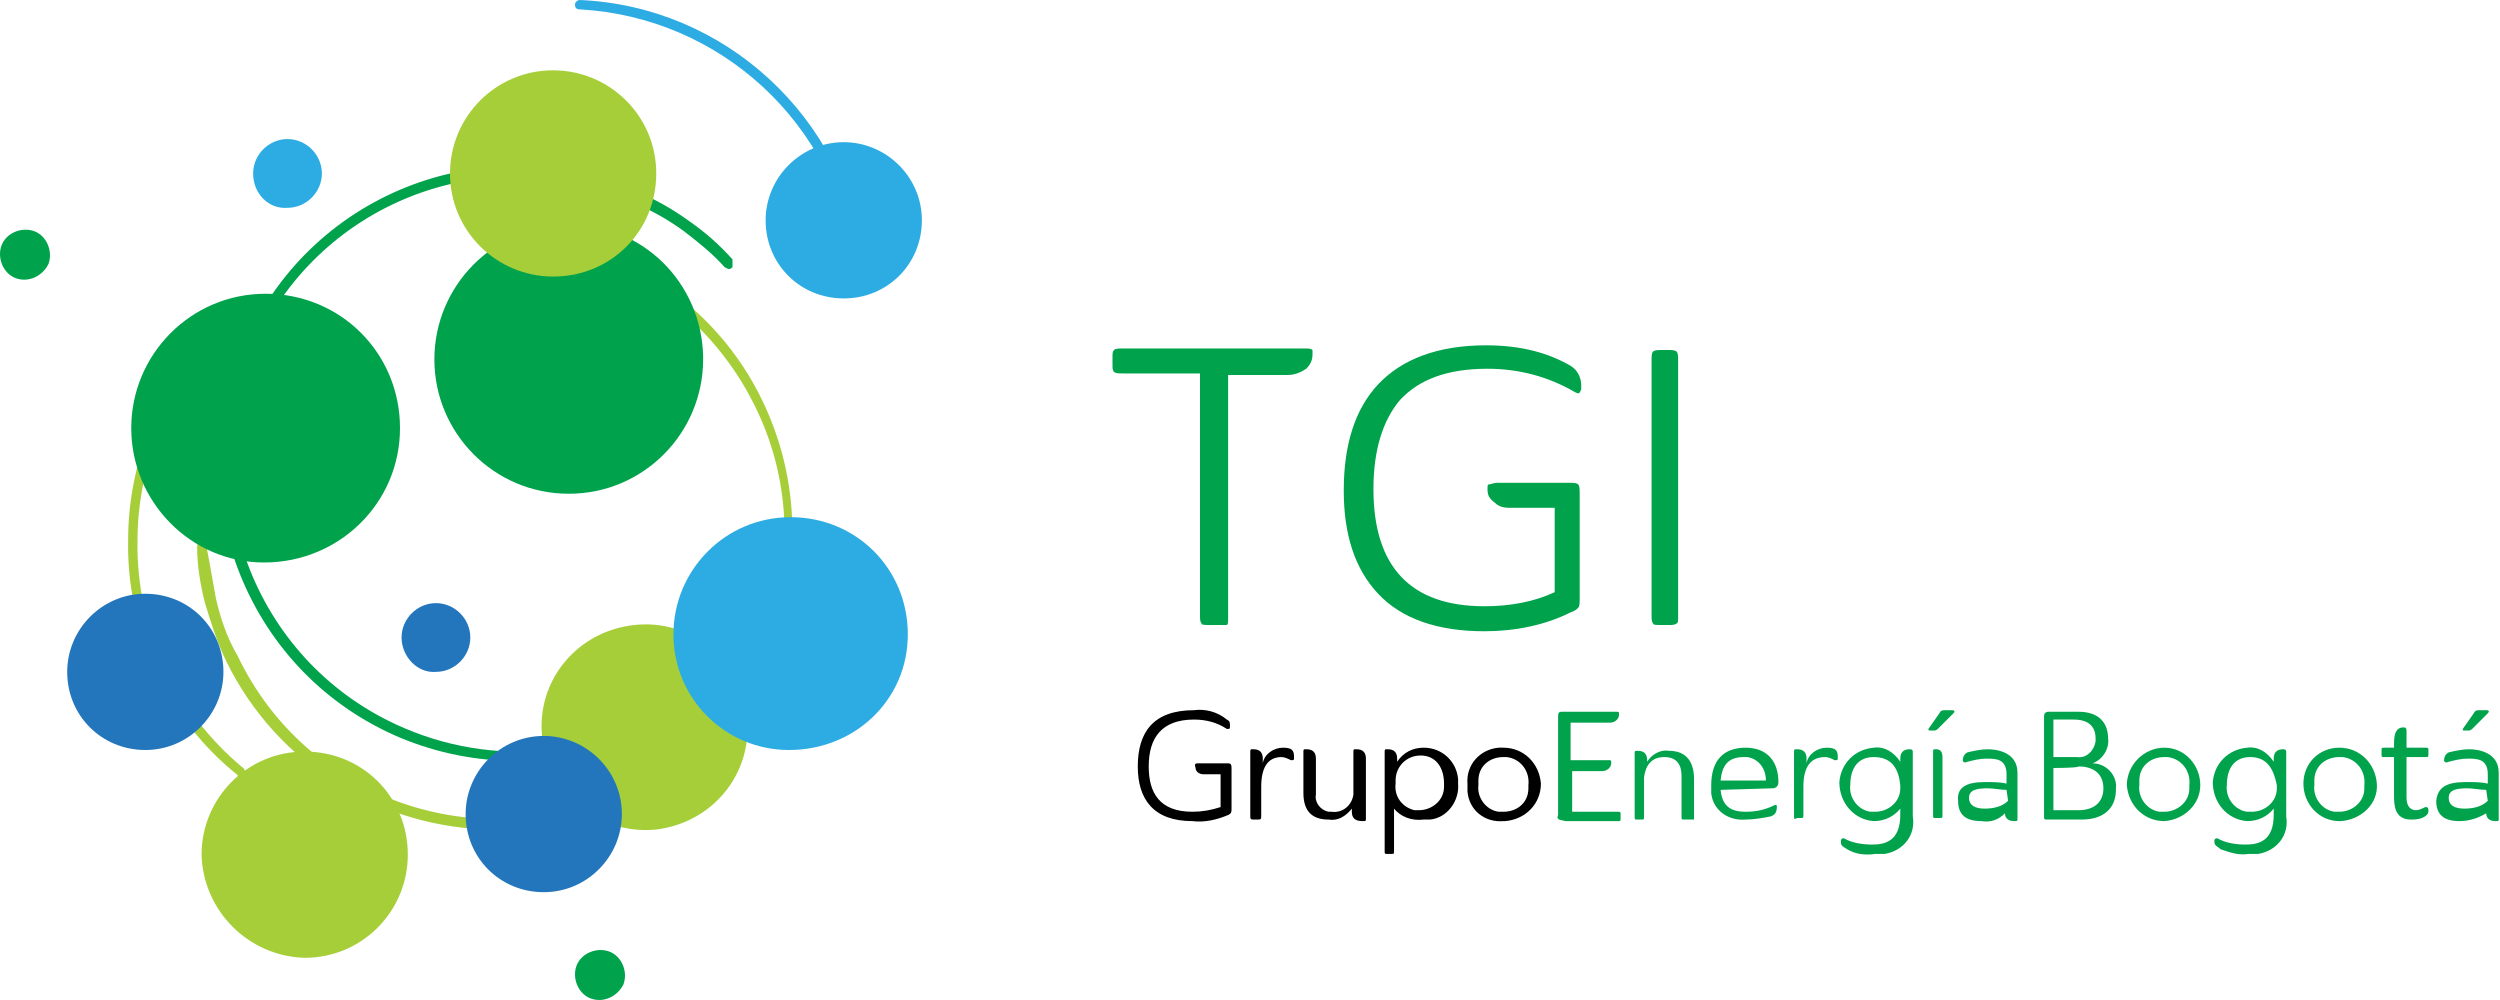 <?xml version="1.0" encoding="utf-8"?>
<!-- Generator: Adobe Illustrator 22.1.0, SVG Export Plug-In . SVG Version: 6.00 Build 0)  -->
<svg version="1.1" id="Capa_1" xmlns="http://www.w3.org/2000/svg" xmlns:xlink="http://www.w3.org/1999/xlink" x="0px" y="0px"
	 viewBox="0 0 160 64" style="enable-background:new 0 0 160 64;" xml:space="preserve">
<style type="text/css">
	.st0{fill:#A6CE39;}
	.st1{clip-path:url(#SVGID_2_);}
	.st2{clip-path:url(#SVGID_4_);}
	.st3{fill:#00A34B;}
	.st4{fill:#2376BC;}
	.st5{fill:#2CACE3;}
	.st6{enable-background:new    ;}
</style>
<g transform="translate(0 0)">
	<path class="st0" d="M15.4,49.7c-0.1,0-0.2,0-0.2-0.1c-4.5-3.6-7.1-9.2-7-15c0-5.8,2.6-11.3,7.2-14.9c0.1-0.1,0.4-0.1,0.5,0.1
		c0.1,0.1,0.1,0.4-0.1,0.5c0,0,0,0,0,0c-4.4,3.4-7,8.7-7,14.3c-0.1,5.6,2.4,10.9,6.7,14.5c0.2,0.1,0.2,0.3,0.1,0.5
		C15.6,49.7,15.5,49.7,15.4,49.7"/>
	<g transform="translate(12.616 14.99)">
		<g>
			<defs>
				<rect id="SVGID_1_" x="0" y="0" width="38.2" height="38.2"/>
			</defs>
			<clipPath id="SVGID_2_">
				<use xlink:href="#SVGID_1_"  style="overflow:visible;"/>
			</clipPath>
			<g class="st1">
				<path class="st0" d="M19.1,38.1c-7.3,0-14-4.2-17.2-10.7c-0.6-1.2-1-2.5-1.4-3.8c-0.3-1.2-0.5-2.4-0.5-3.6
					c0-0.2,0.1-0.3,0.3-0.3c0.2,0,0.3,0.1,0.3,0.3c0,0,0,0,0,0C0.8,21,1,22.2,1.2,23.3c0.3,1.3,0.7,2.5,1.4,3.7
					C7,36.2,18,40,27.2,35.6s13-15.5,8.5-24.6c-3-6.1-9-10.1-15.8-10.4c-0.2,0-0.3-0.1-0.3-0.3s0.1-0.3,0.3-0.3c0,0,0,0,0,0
					c7,0.3,13.3,4.4,16.3,10.7c2.2,4.6,2.5,9.8,0.8,14.6c-1.7,4.8-5.2,8.7-9.7,10.9C24.8,37.4,22,38.1,19.1,38.1"/>
			</g>
		</g>
	</g>
	<g transform="translate(13.979 10.501)">
		<g>
			<defs>
				<rect id="SVGID_3_" x="0" y="0" width="32.9" height="38.2"/>
			</defs>
			<clipPath id="SVGID_4_">
				<use xlink:href="#SVGID_3_"  style="overflow:visible;"/>
			</clipPath>
			<g class="st2">
				<path class="st3" d="M19.1,38.2c-2.6,0-5.1-0.5-7.5-1.5c-4.7-2-8.3-5.7-10.2-10.4c-1.9-4.7-1.8-9.9,0.2-14.6
					c4.1-9.7,15.3-14.2,25-10c1.3,0.5,2.5,1.2,3.6,2c1,0.7,1.9,1.5,2.7,2.4c0.2,0.2,0.1,0.3,0,0.5c-0.2,0.2-0.3,0.1-0.5,0
					c-0.8-0.9-1.7-1.6-2.6-2.3c-1.1-0.8-2.2-1.4-3.4-1.9C17-1.8,6.2,2.6,2.2,11.9s0.3,20.2,9.7,24.2c6.3,2.7,13.5,1.7,18.8-2.5
					c0.1-0.1,0.4-0.1,0.5,0.1s0.1,0.4-0.1,0.5c0,0,0,0,0,0C27.6,36.7,23.4,38.1,19.1,38.2"/>
			</g>
		</g>
	</g>
	<path class="st3" d="M8.4,27.4c0-4.7,3.8-8.6,8.6-8.6s8.6,3.8,8.6,8.6S21.7,36,16.9,36l0,0C12.2,36,8.4,32.1,8.4,27.4"/>
	<path class="st3" d="M27.8,23c0-4.7,3.8-8.6,8.6-8.6c4.7-0.1,8.5,3.7,8.6,8.4c0,0.1,0,0.1,0,0.2c0,4.7-3.8,8.6-8.6,8.6
		S27.8,27.7,27.8,23"/>
	<path class="st0" d="M34.7,47.2c-0.4-3.6,2.2-6.8,5.9-7.2c3.6-0.4,6.8,2.2,7.2,5.9c0.4,3.6-2.2,6.8-5.9,7.2c0,0,0,0,0,0
		C38.3,53.4,35,50.8,34.7,47.2C34.7,47.2,34.7,47.2,34.7,47.2"/>
	<path class="st0" d="M28.8,11.1c0-3.6,2.9-6.6,6.6-6.6c3.6,0,6.6,2.9,6.6,6.6s-2.9,6.6-6.6,6.6l0,0C31.8,17.7,28.8,14.8,28.8,11.1"
		/>
	<path class="st0" d="M12.9,54.7c0-3.6,2.9-6.6,6.6-6.6s6.6,2.9,6.6,6.6c0,3.6-2.9,6.6-6.6,6.6h0C15.9,61.2,13,58.3,12.9,54.7"/>
	<path class="st4" d="M25.7,40.8c0-1.2,1-2.2,2.2-2.2c1.2,0,2.2,1,2.2,2.2c0,1.2-1,2.2-2.2,2.2l0,0C26.7,43.1,25.7,42,25.7,40.8
		C25.7,40.8,25.7,40.8,25.7,40.8"/>
	<path class="st5" d="M55,17.2c-0.2,0-0.3-0.1-0.3-0.3C53.5,7.9,46.1,1.1,37.1,0.6c-0.2,0-0.3-0.1-0.3-0.3C36.8,0.1,37,0,37.1,0
		c9.3,0.4,17,7.5,18.2,16.8C55.4,17,55.2,17.1,55,17.2L55,17.2"/>
	<path class="st5" d="M43.1,40.6c0-4.1,3.3-7.5,7.5-7.5s7.5,3.3,7.5,7.5S54.7,48,50.5,48h0C46.4,48,43.1,44.7,43.1,40.6"/>
	<path class="st5" d="M49,14.1c0-2.7,2.2-5,5-5c2.7,0,5,2.2,5,5s-2.2,5-5,5C51.2,19.1,49,16.9,49,14.1C49,14.1,49,14.1,49,14.1"/>
	<path class="st5" d="M16.2,11.1c0-1.2,1-2.2,2.2-2.2c1.2,0,2.2,1,2.2,2.2s-1,2.2-2.2,2.2l0,0C17.2,13.4,16.2,12.4,16.2,11.1
		C16.2,11.1,16.2,11.1,16.2,11.1"/>
	<path class="st3" d="M37.8,63.9c-0.8-0.3-1.2-1.3-0.9-2.1c0.3-0.8,1.3-1.2,2.1-0.9c0.8,0.3,1.2,1.3,0.9,2.1
		C39.5,63.8,38.6,64.2,37.8,63.9"/>
	<path class="st4" d="M29.8,52.1c0-2.7,2.2-5,5-5c2.7,0,5,2.2,5,5c0,2.7-2.2,5-5,5l0,0C32,57.1,29.8,54.9,29.8,52.1
		C29.8,52.1,29.8,52.1,29.8,52.1"/>
	<path class="st4" d="M4.3,43c0-2.7,2.2-5,5-5s5,2.2,5,5c0,2.7-2.2,5-5,5C6.5,48,4.3,45.8,4.3,43C4.3,43.1,4.3,43.1,4.3,43"/>
	<path class="st3" d="M1,17.8c-0.8-0.3-1.2-1.3-0.9-2.1c0.3-0.8,1.3-1.2,2.1-0.9c0.8,0.3,1.2,1.3,0.9,2.1C2.7,17.7,1.8,18.1,1,17.8
		C1,17.8,1,17.8,1,17.8"/>
	<g transform="translate(72.818 45.452)">
		<path d="M3.9,3.4h1.8c0.2,0,0.3,0,0.3,0.3v2.6c0,0.2,0,0.3-0.2,0.4C5.1,7,4.3,7.2,3.5,7.1C1,7.1,0,5.7,0,3.6C0,1.4,1,0,3.6,0
			c0.7-0.1,1.5,0.1,2.1,0.6C5.9,0.7,5.9,0.8,5.9,1c0,0.2,0,0.2-0.2,0.2C5.1,0.8,4.4,0.6,3.6,0.6c-2.1,0-2.9,1.2-2.9,3
			c0,1.7,0.7,2.9,2.8,2.9c0.6,0,1.2-0.1,1.8-0.3V4.1H4.2c-0.3,0-0.5-0.2-0.5-0.4c0,0,0,0,0,0C3.6,3.4,3.7,3.4,3.9,3.4"/>
		<path d="M7.9,4.9v1.8C7.9,7,7.9,7,7.6,7H7.5C7.2,7,7.2,7,7.2,6.7v-4c0-0.2,0-0.2,0.2-0.2c0.4,0,0.6,0.2,0.6,0.6v0.3
			c0.1-0.6,0.7-1,1.3-1c0.6,0,0.7,0.2,0.7,0.6c0,0.2,0,0.2-0.2,0.2C9.6,3.1,9.4,3,9.2,3C8.3,3,7.9,3.7,7.9,4.9"/>
		<path d="M13.7,6.5V6.3c-0.4,0.5-0.9,0.8-1.5,0.7c-1.1,0-1.6-0.6-1.6-1.7V2.7c0-0.2,0-0.2,0.2-0.2c0.4,0,0.6,0.2,0.6,0.6v2.3
			c-0.1,0.5,0.3,1,0.8,1.1c0.1,0,0.1,0,0.2,0c0.7,0.1,1.3-0.4,1.4-1.1c0,0,0-0.1,0-0.1V2.7c0-0.2,0-0.2,0.2-0.2
			c0.4,0,0.6,0.2,0.6,0.6v3.8c0,0.2,0,0.2-0.2,0.2C13.9,7.1,13.7,6.9,13.7,6.5"/>
		<path d="M16.4,6.3V9c0,0.2,0,0.2-0.2,0.2H16c-0.2,0-0.2,0-0.2-0.2V2.7c0-0.2,0-0.2,0.2-0.2c0.4,0,0.6,0.2,0.6,0.6v0.2
			c0.4-0.6,1-0.9,1.7-0.9c1.2,0,2.1,0.9,2.2,2c0,0.1,0,0.2,0,0.3c0.1,1.1-0.7,2.2-1.8,2.3c-0.1,0-0.2,0-0.4,0
			C17.5,7.1,16.8,6.8,16.4,6.3 M18,6.4c0.8,0,1.6-0.6,1.6-1.5c0-0.1,0-0.1,0-0.2c0-1-0.5-1.8-1.5-1.8c-0.9,0-1.6,0.7-1.6,1.6
			c0,0.1,0,0.1,0,0.2c-0.1,0.8,0.4,1.5,1.2,1.7C17.7,6.4,17.8,6.4,18,6.4"/>
		<path d="M23.4,2.4c1.3,0,2.3,1,2.4,2.3c0,1.3-1,2.3-2.3,2.4c0,0-0.1,0-0.1,0c-1.2,0.1-2.2-0.7-2.3-1.9c0-0.2,0-0.3,0-0.5
			c-0.1-1.2,0.8-2.2,2-2.3C23.2,2.4,23.3,2.4,23.4,2.4 M23.4,6.5C24.3,6.5,25,5.9,25,5c0-0.1,0-0.1,0-0.2c0.1-0.9-0.5-1.7-1.4-1.8
			c-0.1,0-0.1,0-0.2,0c-0.9,0-1.6,0.6-1.6,1.5c0,0.1,0,0.2,0,0.3c-0.1,0.8,0.5,1.6,1.3,1.7C23.2,6.5,23.3,6.5,23.4,6.5"/>
		<path class="st3" d="M26.9,6.7V0.4c0-0.3,0.1-0.3,0.3-0.3h3.4c0.2,0,0.2,0,0.2,0.2c0,0.2-0.2,0.5-0.6,0.5h-2.5v2.4h2.4
			c0.2,0,0.2,0,0.2,0.2c0,0.2-0.2,0.5-0.6,0.5h-1.9v2.6h2.9c0.2,0,0.2,0,0.2,0.2v0.2c0,0.2,0,0.2-0.2,0.2h-3.3
			C26.9,7,26.8,7,26.9,6.7"/>
		<path class="st3" d="M35.2,7H35c-0.2,0-0.2,0-0.2-0.2V4.2c0-0.7-0.3-1.2-1.1-1.2s-1.2,0.5-1.3,1.3v2.5c0,0.2,0,0.2-0.2,0.2H32
			c-0.2,0-0.2,0-0.2-0.2v-4c0-0.2,0-0.2,0.2-0.2c0.4,0,0.6,0.2,0.6,0.6v0.1c0.3-0.5,0.9-0.8,1.4-0.7c1.1,0,1.6,0.7,1.6,1.8v2.6
			C35.4,7,35.3,7,35.2,7"/>
		<path class="st3" d="M37.3,5.1c0.1,1,0.6,1.4,1.6,1.4c0.6,0,1.2-0.1,1.8-0.4c0.2-0.1,0.2,0,0.2,0.1c0,0.3-0.1,0.5-0.4,0.6
			C40,6.9,39.4,7,38.9,7c-1.1,0.1-2.1-0.6-2.2-1.7c0-0.2,0-0.4,0-0.5c0-1.6,0.8-2.4,2.2-2.4c1.4,0,2.1,0.9,2.1,2.2
			c0,0.2-0.1,0.4-0.4,0.4L37.3,5.1L37.3,5.1z M37.3,4.5h2.9C40.2,3.7,39.7,3.1,39,3c-0.1,0-0.2,0-0.2,0C37.8,3,37.4,3.5,37.3,4.5"/>
		<path class="st3" d="M42.6,4.9v1.8c0,0.2,0,0.2-0.2,0.2h-0.2C42,7,42,7,42,6.7v-4c0-0.2,0-0.2,0.2-0.2c0.4,0,0.6,0.2,0.6,0.6v0.3
			c0.1-0.6,0.7-1,1.3-1c0.6,0,0.7,0.2,0.7,0.6c0,0.2,0,0.2-0.2,0.2C44.4,3.1,44.2,3,44,3C43,3,42.6,3.7,42.6,4.9"/>
		<path class="st3" d="M45.4,8.9C45.1,8.7,45,8.7,45,8.4c0-0.2,0.1-0.2,0.2-0.2c0.5,0.3,1.2,0.4,1.8,0.4c0.8,0,1.8-0.2,1.8-1.9V6.3
			c-0.4,0.5-1,0.8-1.7,0.8c-1.3-0.1-2.2-1.2-2.2-2.5c0.1-1.2,1-2.1,2.2-2.2c0.7-0.1,1.3,0.3,1.7,0.9V3.1c0-0.4,0.2-0.6,0.6-0.6
			c0.2,0,0.2,0.1,0.2,0.2v4.1c0.2,1.2-0.6,2.2-1.8,2.4c-0.2,0-0.4,0-0.6,0C46.5,9.3,45.9,9.2,45.4,8.9 M47.1,3c-1,0-1.5,0.7-1.5,1.8
			c-0.1,0.8,0.5,1.6,1.3,1.7c0.1,0,0.2,0,0.3,0c0.8,0,1.6-0.6,1.6-1.5c0-0.1,0-0.2,0-0.2C48.7,3.8,48.3,3,47.1,3"/>
		<path class="st3" d="M51.3,0.2c0.1-0.2,0.2-0.2,0.4-0.2h0.4c0.2,0,0.2,0.1,0.1,0.2l-1,1c-0.1,0.1-0.2,0.1-0.2,0.1h-0.3
			c-0.1,0-0.1,0-0.1-0.1L51.3,0.2z M51.5,3v3.7c0,0.2,0,0.2-0.2,0.2h-0.2c-0.2,0-0.2,0-0.2-0.2v-4c0-0.2,0-0.2,0.2-0.2
			C51.3,2.5,51.5,2.6,51.5,3"/>
		<path class="st3" d="M54.2,4.6c0.5,0,1,0,1.4,0.1V4.1c0-1-0.7-1-1.3-1c-0.4,0-0.8,0.1-1.2,0.2c-0.2,0.1-0.3,0-0.3-0.1
			c0-0.2,0.1-0.4,0.3-0.5c0.4-0.1,0.9-0.2,1.3-0.2c0.6,0,1.9,0.2,1.9,1.5v2.9c0,0.2,0,0.2-0.2,0.2c-0.4,0-0.6-0.2-0.6-0.5
			C55.1,7,54.6,7.2,54,7.1c-1,0-1.5-0.4-1.5-1.3C52.4,4.9,53.1,4.6,54.2,4.6 M55.6,5.1C55.2,5.1,54.8,5,54.4,5
			c-0.7,0-1.2,0.1-1.2,0.6s0.4,0.7,1,0.7c0.5,0,1.1-0.1,1.5-0.5L55.6,5.1L55.6,5.1z"/>
		<path class="st3" d="M58.2,7C58,7,58,7,58,6.7V0.4c0-0.2,0.1-0.3,0.3-0.3h1.9c1.4,0,1.9,0.8,1.9,1.7c0.1,0.7-0.4,1.4-1,1.6
			c0.9,0,1.6,0.8,1.5,1.6c0,0,0,0.1,0,0.1c0,1.1-0.7,1.9-2.2,1.9L58.2,7L58.2,7z M58.6,0.6V3h1.5c0.6,0.1,1.1-0.4,1.2-1
			c0-0.1,0-0.1,0-0.2c0-0.6-0.3-1.2-1.4-1.2H58.6z M58.6,3.7v2.7h1.6c1.1,0,1.6-0.6,1.6-1.4c0-0.9-0.6-1.4-1.6-1.4
			C60.2,3.7,58.6,3.7,58.6,3.7z"/>
		<path class="st3" d="M65.7,2.4C67,2.4,68,3.5,68,4.8C68,6,67,7,65.7,7.1c-1.3,0-2.3-1-2.4-2.3C63.3,3.5,64.4,2.4,65.7,2.4
			C65.7,2.4,65.7,2.4,65.7,2.4 M65.7,6.5c0.8,0,1.6-0.6,1.6-1.5c0-0.1,0-0.1,0-0.2c0.1-0.9-0.5-1.7-1.4-1.8c-0.1,0-0.1,0-0.2,0
			c-0.9,0-1.6,0.6-1.6,1.5c0,0.1,0,0.2,0,0.3c-0.1,0.8,0.5,1.6,1.3,1.7C65.5,6.5,65.6,6.5,65.7,6.5"/>
		<path class="st3" d="M69.3,8.9c-0.2-0.2-0.4-0.2-0.4-0.5c0-0.2,0.1-0.2,0.2-0.2c0.5,0.3,1.2,0.4,1.8,0.4c0.8,0,1.8-0.2,1.8-1.9
			V6.3c-0.4,0.5-1,0.8-1.7,0.8c-1.3-0.1-2.2-1.2-2.2-2.5c0.1-1.2,1-2.1,2.2-2.2c0.7-0.1,1.3,0.3,1.7,0.9V3.1c0-0.4,0.2-0.6,0.6-0.6
			c0.2,0,0.2,0.1,0.2,0.2v4.1c0.2,1.2-0.6,2.2-1.8,2.4c-0.2,0-0.4,0-0.6,0C70.4,9.3,69.9,9.1,69.3,8.9 M71.2,3c-1,0-1.5,0.7-1.5,1.8
			c-0.1,0.8,0.5,1.6,1.3,1.7c0.1,0,0.2,0,0.3,0c0.8,0,1.6-0.6,1.6-1.5c0-0.1,0-0.2,0-0.2C72.7,3.8,72.3,3,71.2,3"/>
		<path class="st3" d="M76.9,2.4c1.3,0,2.3,1,2.4,2.3S78.3,7,77,7.1c0,0-0.1,0-0.1,0c-1.3,0-2.3-1.1-2.3-2.4
			C74.6,3.4,75.6,2.4,76.9,2.4 M76.9,6.5c0.8,0,1.6-0.6,1.6-1.5c0-0.1,0-0.1,0-0.2c0.1-0.9-0.5-1.7-1.4-1.8c-0.1,0-0.1,0-0.2,0
			c-0.9,0-1.6,0.6-1.6,1.5c0,0.1,0,0.2,0,0.3c-0.1,0.8,0.5,1.6,1.3,1.7C76.7,6.5,76.8,6.5,76.9,6.5"/>
		<path class="st3" d="M81.2,1.4v1h1.2c0.2,0,0.2,0,0.2,0.2v0.2c0,0.2,0,0.2-0.2,0.2h-1.2v2.6c0,0.6,0.3,0.8,0.6,0.8
			c0.2,0,0.4-0.1,0.6-0.2c0.1,0,0.2,0,0.2,0.2c0,0.1,0,0.2-0.1,0.3c-0.2,0.2-0.5,0.3-1,0.3c-0.8,0-1.1-0.5-1.1-1.4V3h-0.6
			c-0.2,0-0.2,0-0.2-0.2V2.6c0-0.2,0-0.2,0.2-0.2h0.6V2.1c0-0.7,0.2-1,0.6-1C81.2,1.1,81.2,1.2,81.2,1.4"/>
		<path class="st3" d="M85,4.6c0.5,0,1,0,1.4,0.1V4.1c0-1-0.7-1-1.3-1c-0.4,0-0.8,0.1-1.2,0.2c-0.2,0.1-0.3,0-0.3-0.1
			c0-0.2,0.1-0.4,0.3-0.5c0.4-0.1,0.9-0.2,1.3-0.2c0.6,0,1.9,0.2,1.9,1.5v2.9c0,0.2,0,0.2-0.2,0.2c-0.4,0-0.6-0.2-0.6-0.5
			c-0.5,0.3-1.1,0.5-1.7,0.5c-1,0-1.5-0.4-1.5-1.3C83.2,4.9,83.8,4.6,85,4.6 M86.3,5.1C85.9,5.1,85.5,5,85.1,5
			c-0.7,0-1.2,0.1-1.2,0.6s0.4,0.7,1,0.7c0.5,0,1.1-0.1,1.5-0.5L86.3,5.1L86.3,5.1z M85.5,0.2c0.1-0.2,0.2-0.2,0.4-0.2h0.4
			c0.2,0,0.2,0.1,0.1,0.2l-1,1c-0.1,0.1-0.2,0.1-0.2,0.1h-0.3c-0.1,0-0.1,0-0.1-0.1L85.5,0.2z"/>
	</g>
	<g class="st6">
		<path class="st3" d="M84,22.7c0,0.3-0.1,0.6-0.4,0.9c-0.3,0.2-0.7,0.4-1.2,0.4h-3.8v15.5c0,0.3,0,0.5-0.1,0.5
			C78.3,40,78.1,40,77.9,40h-0.5c-0.3,0-0.5,0-0.5-0.1c-0.1-0.1-0.1-0.3-0.1-0.5V23.9h-4.9c-0.3,0-0.5,0-0.6-0.1s-0.1-0.2-0.1-0.5
			v-0.4c0-0.3,0-0.4,0.1-0.5c0.1-0.1,0.3-0.1,0.6-0.1h11.6c0.2,0,0.4,0,0.5,0.1C84,22.4,84,22.5,84,22.7z"/>
		<path class="st3" d="M95.2,31.3c0-0.2,0-0.3,0.1-0.3c0.1,0,0.3-0.1,0.5-0.1h4.6c0.3,0,0.5,0,0.6,0.1c0.1,0.1,0.1,0.3,0.1,0.7v6.6
			c0,0.3,0,0.5-0.1,0.6c-0.1,0.1-0.2,0.2-0.5,0.3C98.9,40,97,40.4,95,40.4c-3,0-5.3-0.8-6.8-2.4c-1.5-1.6-2.2-3.8-2.2-6.6
			c0-2.9,0.7-5.2,2.2-6.8s3.8-2.5,6.9-2.5c2.3,0,4,0.5,5.4,1.3c0.5,0.3,0.7,0.8,0.7,1.3c0,0.2,0,0.3-0.1,0.4c0,0.1-0.1,0.1-0.3,0
			c-1.7-1-3.6-1.5-5.6-1.5c-2.6,0-4.4,0.7-5.6,2c-1.1,1.3-1.7,3.2-1.7,5.7c0,5,2.4,7.5,7.1,7.5c1.7,0,3.2-0.3,4.5-0.9v-5.4h-2.9
			c-0.4,0-0.7-0.1-0.9-0.3C95.3,31.9,95.2,31.7,95.2,31.3z"/>
		<path class="st3" d="M107.4,23.1v16.3c0,0.3,0,0.5-0.1,0.5c-0.1,0.1-0.3,0.1-0.5,0.1h-0.5c-0.3,0-0.5,0-0.5-0.1
			c-0.1-0.1-0.1-0.3-0.1-0.5V23.1c0-0.3,0-0.5,0.1-0.6c0.1-0.1,0.3-0.1,0.6-0.1h0.3c0.3,0,0.5,0,0.6,0.1S107.4,22.8,107.4,23.1z"/>
	</g>
</g>
</svg>

